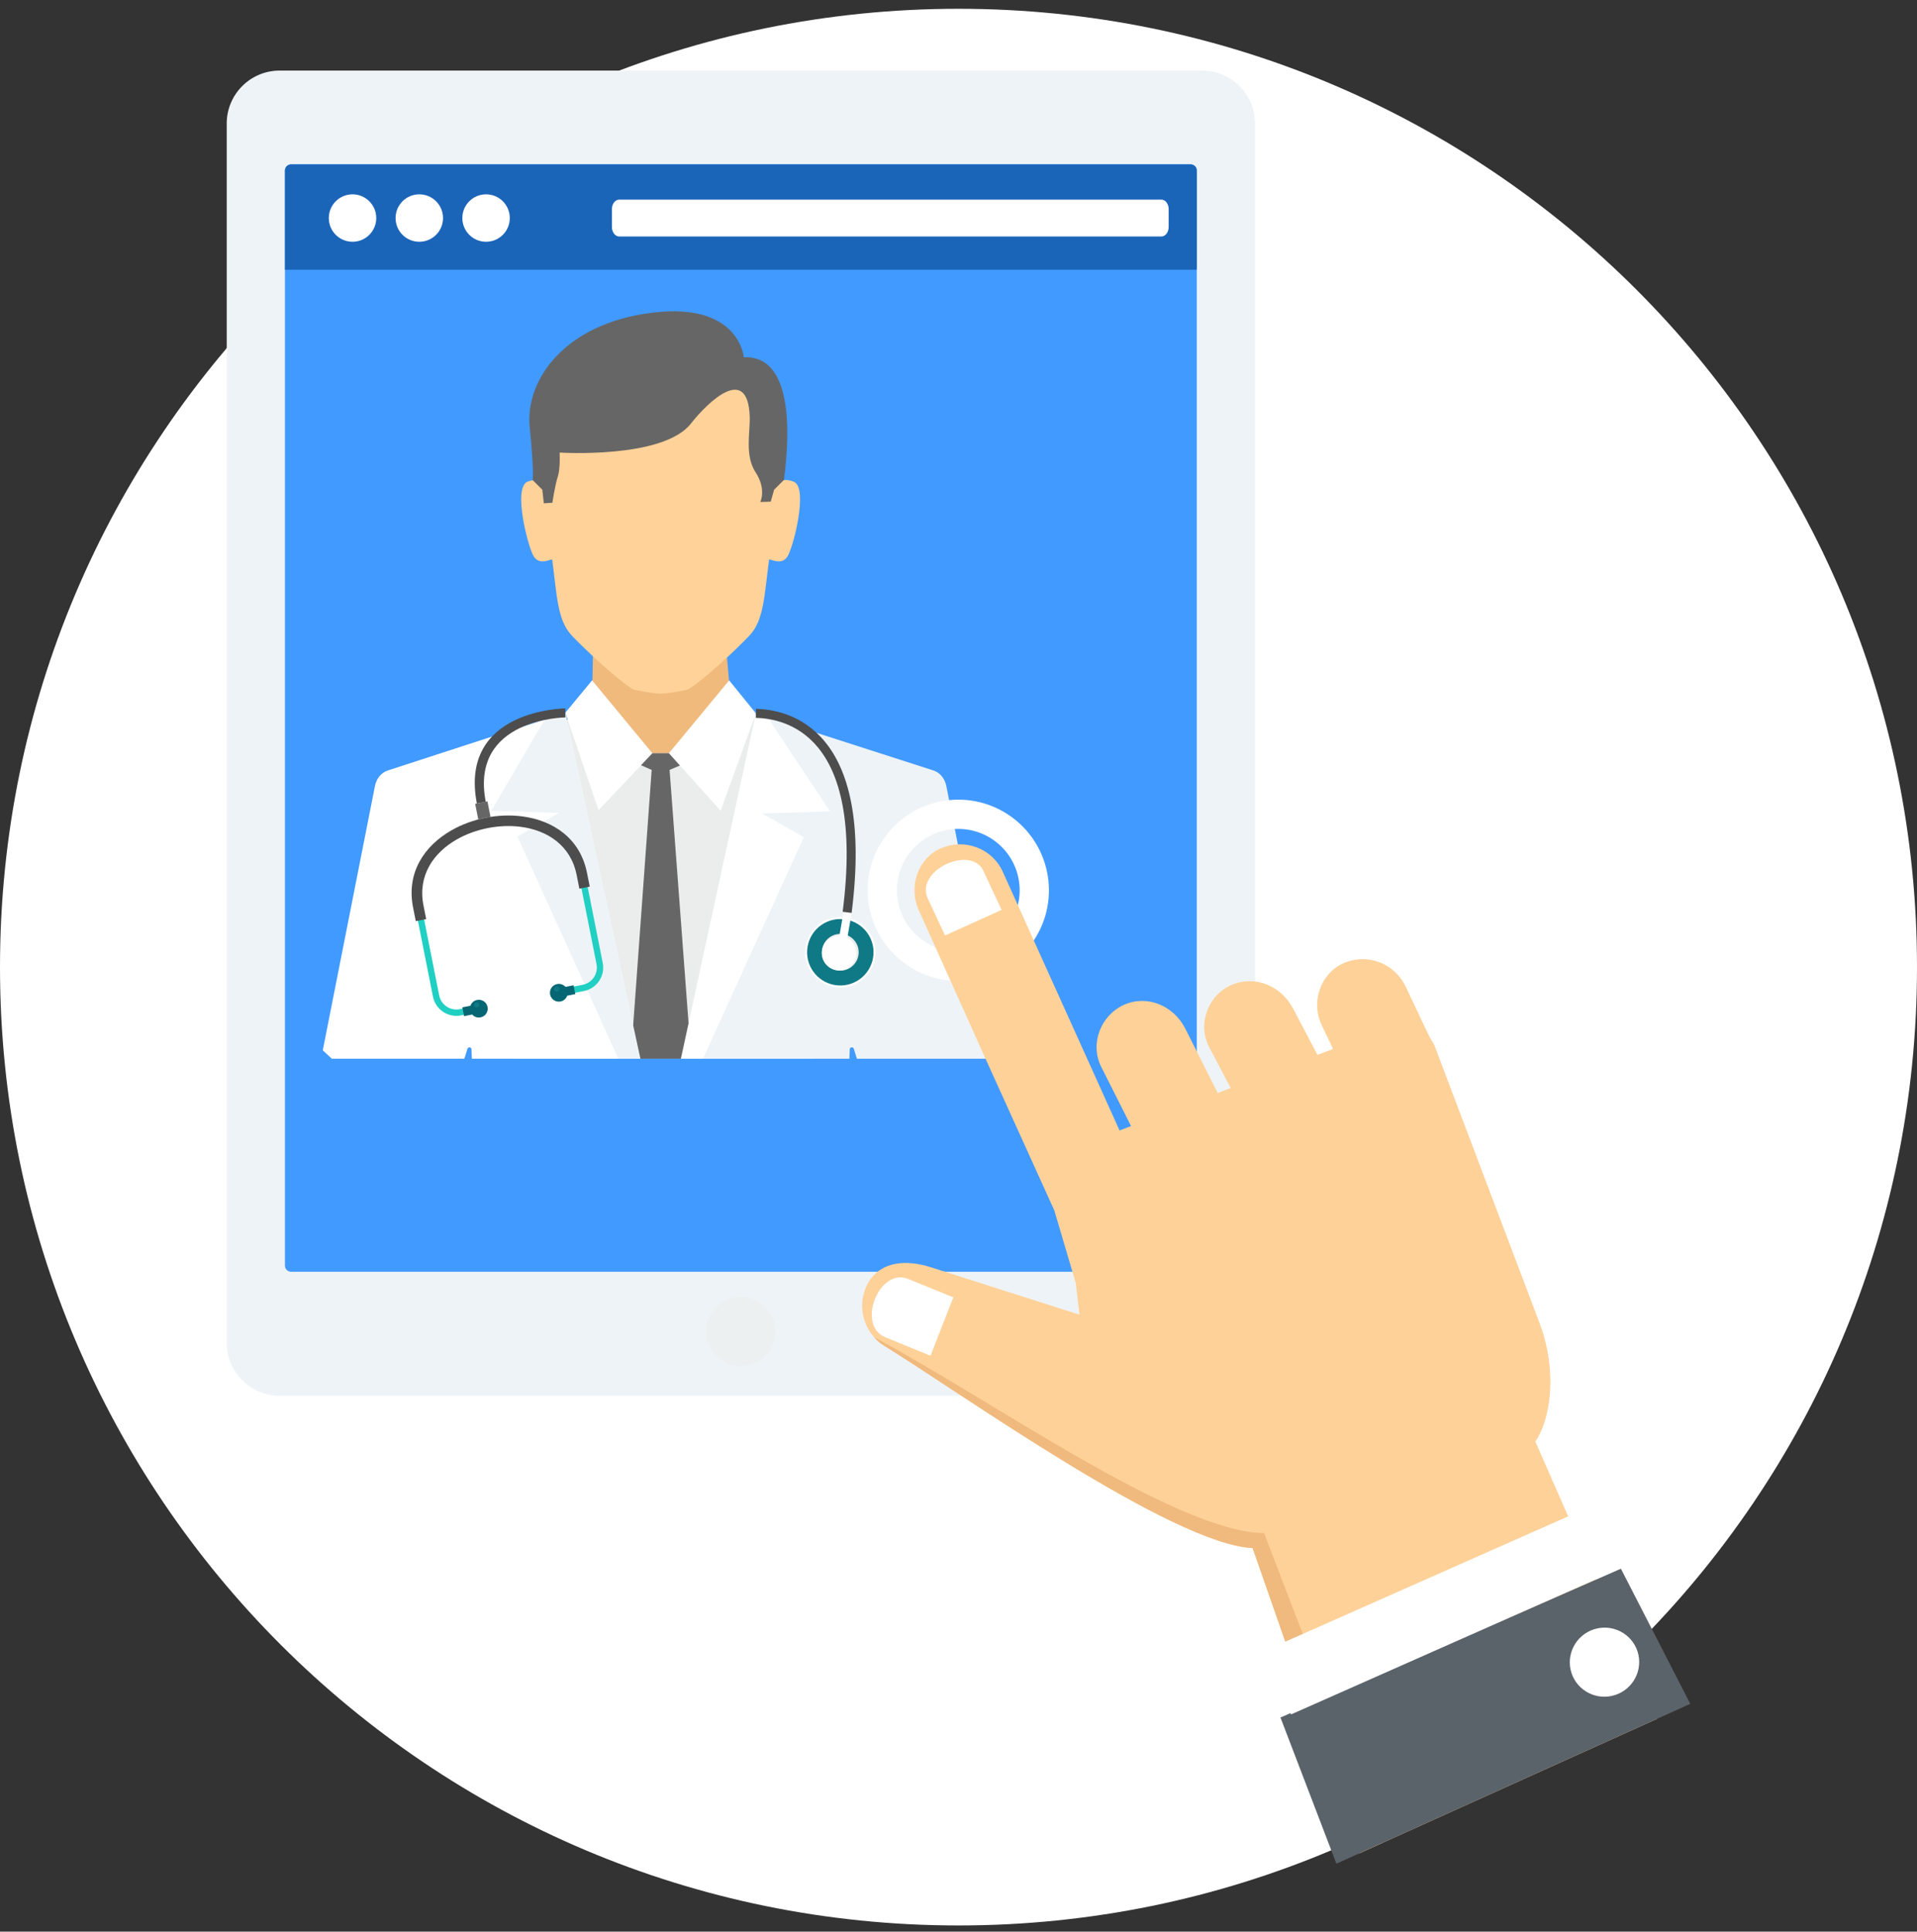 <svg width="128" height="129" viewBox="0 0 128 129" fill="none" xmlns="http://www.w3.org/2000/svg">
<rect x="0" y="0" width="128" height="129" fill="#333333" stroke="none"/>
<g clip-path="url(#clip0)">
<path d="M64 128.587C99.346 128.587 128 99.933 128 64.587C128 29.241 99.346 0.587 64 0.587C28.654 0.587 0 29.241 0 64.587C0 99.933 28.654 128.587 64 128.587Z" fill="white"/>
<path d="M18.675 4.713H80.262C82.215 4.713 83.798 6.296 83.798 8.249V89.68C83.798 91.633 82.215 93.216 80.262 93.216H18.675C16.722 93.216 15.139 91.633 15.139 89.68V8.249C15.139 6.296 16.721 4.713 18.675 4.713Z" fill="#EEF3F7"/>
<path d="M19.437 10.977H79.499C79.726 10.977 79.91 11.161 79.91 11.388V84.521C79.91 84.748 79.726 84.932 79.499 84.932H19.437C19.21 84.932 19.026 84.748 19.026 84.521V11.388C19.026 11.161 19.21 10.977 19.437 10.977Z" fill="#419AFF"/>
<path d="M49.468 91.231C50.742 91.231 51.775 90.198 51.775 88.924C51.775 87.65 50.742 86.618 49.468 86.618C48.194 86.618 47.162 87.65 47.162 88.924C47.162 90.198 48.194 91.231 49.468 91.231Z" fill="#ECF0F1"/>
<path d="M81.259 91.939C82.155 91.939 82.881 91.212 82.881 90.316C82.881 89.42 82.155 88.694 81.259 88.694C80.363 88.694 79.637 89.42 79.637 90.316C79.637 91.212 80.363 91.939 81.259 91.939Z" fill="#ECF0F1"/>
<path d="M79.91 18.011H19.026V11.388C19.026 11.162 19.211 10.977 19.437 10.977H79.499C79.726 10.977 79.91 11.162 79.91 11.388V18.011H79.91Z" fill="#1B65B9"/>
<path d="M23.539 12.978C24.414 12.978 25.123 13.687 25.123 14.562C25.123 15.437 24.415 16.146 23.539 16.146C22.664 16.146 21.955 15.438 21.955 14.562C21.955 13.687 22.664 12.978 23.539 12.978Z" fill="white"/>
<path d="M27.997 12.978C28.872 12.978 29.581 13.687 29.581 14.562C29.581 15.437 28.873 16.146 27.997 16.146C27.122 16.146 26.413 15.438 26.413 14.562C26.413 13.687 27.122 12.978 27.997 12.978Z" fill="white"/>
<path d="M32.455 12.978C33.33 12.978 34.039 13.687 34.039 14.562C34.039 15.437 33.331 16.146 32.455 16.146C31.58 16.146 30.871 15.438 30.871 14.562C30.871 13.687 31.58 12.978 32.455 12.978Z" fill="white"/>
<path d="M41.342 13.332H77.548C77.815 13.332 78.033 13.618 78.033 13.97V15.155C78.033 15.506 77.815 15.793 77.548 15.793H41.342C41.075 15.793 40.857 15.506 40.857 15.155V13.97C40.857 13.618 41.075 13.332 41.342 13.332Z" fill="white"/>
<path d="M39.534 45.437C42.585 45.437 45.636 45.437 48.687 45.437L48.738 46.062L44.264 52.844L39.459 45.995L39.534 45.437Z" fill="#B3B3B3"/>
<path d="M39.593 43.735L39.514 47.56L33.023 51.11V64.118H43.949H54.873V51.11L48.841 47.36L48.51 43.536L39.593 43.735Z" fill="#F0BA7D"/>
<path d="M36.594 32.58C36.594 32.58 36.221 31.762 35.222 32.168C34.223 32.573 35.268 36.613 35.65 37.177C36.031 37.741 36.645 37.382 36.869 37.361C37.187 39.769 37.215 41.429 38.179 42.445C39.093 43.407 41.184 45.367 42.285 46.05C43.031 46.208 43.588 46.3 44.111 46.328C44.635 46.3 45.192 46.208 45.938 46.05C47.039 45.367 49.13 43.407 50.043 42.445C51.007 41.429 51.035 39.769 51.354 37.361C51.577 37.382 52.192 37.741 52.573 37.177C52.955 36.614 53.999 32.573 53 32.168C52.001 31.762 51.629 32.58 51.629 32.58C51.629 32.58 52.616 29.408 50.861 26.284C49.658 24.144 46.914 23.034 44.111 22.952C41.309 23.034 38.565 24.144 37.362 26.284C35.606 29.408 36.594 32.58 36.594 32.58Z" fill="#FED298"/>
<path d="M36.331 48.687L37.885 48.074L39.138 46.949L43.56 50.303H44.662L49.085 46.945L51.891 48.687L56.768 56.976L54.238 70.703H34.331L29.958 57.637L36.331 48.687Z" fill="#EBECEC"/>
<path d="M50.473 47.638L48.687 45.437L44.662 50.303L48.117 54.142L50.473 47.638Z" fill="white"/>
<path d="M37.747 47.599L39.534 45.437L43.56 50.303L39.967 54.103L37.747 47.599Z" fill="white"/>
<path d="M37.747 47.599L25.913 51.448C25.432 51.604 25.129 52.013 25.032 52.509L21.552 70.144C21.751 70.332 21.953 70.519 22.157 70.703H31.009L31.211 70.041C31.231 69.976 31.292 69.936 31.36 69.944C31.427 69.952 31.478 70.006 31.482 70.073L31.506 70.703H42.762L37.747 47.599Z" fill="white"/>
<path d="M37.747 47.599L36.391 48.016L32.8 54.142L37.333 54.285L34.55 55.869L41.288 70.703H42.762L37.747 47.599Z" fill="#EEF3F7"/>
<path d="M50.473 47.638L62.31 51.448C62.792 51.603 63.093 52.013 63.191 52.51L66.671 70.144C66.471 70.332 66.269 70.519 66.064 70.703H57.213L57.01 70.041C56.99 69.977 56.928 69.936 56.861 69.944C56.794 69.952 56.743 70.006 56.739 70.073L56.716 70.703H45.461L50.473 47.638Z" fill="#EEF3F7"/>
<path d="M50.473 47.638L51.225 47.867L55.419 54.182L50.886 54.324L53.669 55.909L46.939 70.703H45.462L50.473 47.638Z" fill="white"/>
<path d="M50.766 33.525L51.463 33.501L51.687 32.706L52.343 32.051C52.776 28.79 52.905 23.713 49.666 23.859C49.666 23.859 49.374 20.157 43.534 20.884C37.693 21.609 35.054 25.379 35.369 28.525C35.683 31.671 35.557 32.051 35.557 32.051L36.212 32.706L36.311 33.611L36.884 33.574C36.884 33.574 37.064 32.364 37.244 31.832C37.423 31.3 37.367 30.223 37.367 30.223C37.367 30.223 44.266 30.663 46.13 28.291C47.281 26.826 49.925 24.289 50.059 27.803C50.098 28.845 49.711 30.407 50.452 31.544C51.194 32.681 50.766 33.525 50.766 33.525Z" fill="#666666"/>
<path d="M45.462 70.703L45.976 68.336L44.709 51.418L45.399 51.123L44.662 50.303H43.56L42.803 51.104L43.513 51.418L42.278 68.474L42.762 70.703L45.462 70.703Z" fill="#666666"/>
<path d="M55.707 65.916C54.426 65.695 53.567 64.476 53.788 63.194C54.009 61.913 55.227 61.053 56.509 61.274C57.79 61.495 58.65 62.714 58.429 63.996C58.208 65.278 56.989 66.137 55.707 65.916Z" fill="#FEFEFE"/>
<path d="M55.731 65.78C54.524 65.572 53.715 64.425 53.923 63.218C54.131 62.011 55.278 61.201 56.486 61.409C57.693 61.618 58.502 62.765 58.294 63.972C58.085 65.179 56.938 65.989 55.731 65.78Z" fill="#0F7986"/>
<path d="M55.899 64.805C55.232 64.689 54.783 64.054 54.899 63.387C55.015 62.718 55.65 62.271 56.317 62.386C56.985 62.501 57.433 63.136 57.318 63.804C57.202 64.471 56.568 64.92 55.899 64.805Z" fill="#EBECEC"/>
<path d="M56.044 62.518L56.583 62.61L56.873 60.931L56.334 60.838L56.044 62.518Z" fill="#FEFEFE"/>
<path d="M37.985 66.381L38.995 66.181C39.424 66.096 39.78 65.843 40.007 65.504C40.233 65.165 40.331 64.739 40.246 64.31L39.058 58.324C38.61 56.065 36.842 54.912 34.822 54.657C34.049 54.559 33.237 54.595 32.451 54.75C31.665 54.906 30.902 55.183 30.224 55.568C28.46 56.573 27.271 58.311 27.721 60.574L28.909 66.561C28.994 66.99 29.248 67.346 29.586 67.573L29.587 67.572C29.926 67.799 30.351 67.897 30.78 67.812L31.79 67.612L31.708 67.195L30.697 67.395C30.382 67.458 30.071 67.386 29.822 67.22V67.22C29.574 67.053 29.388 66.792 29.326 66.478L28.137 60.491C27.73 58.438 28.819 56.856 30.434 55.937C31.072 55.573 31.791 55.312 32.534 55.165C33.277 55.018 34.042 54.984 34.771 55.076C36.619 55.31 38.236 56.357 38.642 58.406L39.831 64.393C39.893 64.708 39.821 65.019 39.655 65.268C39.488 65.517 39.228 65.703 38.913 65.765L37.902 65.965L37.985 66.381Z" fill="#21D0C3"/>
<path d="M39.378 59.211L39.196 58.296C38.734 55.967 36.916 54.78 34.84 54.517C34.05 54.418 33.224 54.453 32.424 54.612C31.623 54.77 30.846 55.053 30.155 55.446C28.34 56.479 27.119 58.268 27.581 60.601L27.763 61.516L28.457 61.378L28.275 60.463C27.881 58.481 28.938 56.949 30.503 56.058C31.128 55.702 31.833 55.447 32.561 55.303C33.289 55.158 34.039 55.125 34.753 55.215C36.544 55.442 38.11 56.454 38.503 58.433L38.685 59.348L39.378 59.211Z" fill="#4D4D4D"/>
<path d="M30.988 67.861L31.529 67.754C31.664 67.906 31.874 67.985 32.089 67.942C32.41 67.879 32.619 67.566 32.555 67.244C32.492 66.923 32.179 66.714 31.858 66.778C31.643 66.82 31.479 66.973 31.412 67.166L30.871 67.273L30.988 67.861Z" fill="#076673"/>
<path d="M38.414 66.388L37.874 66.495C37.807 66.687 37.643 66.84 37.428 66.882C37.107 66.946 36.795 66.737 36.73 66.415C36.667 66.094 36.876 65.782 37.197 65.718C37.411 65.675 37.621 65.754 37.757 65.906L38.297 65.799L38.414 66.388Z" fill="#076673"/>
<path d="M32.752 54.558L32.547 53.519L32.136 53.601L31.727 53.681L31.936 54.73C32.092 54.684 32.25 54.646 32.41 54.615C32.523 54.593 32.638 54.573 32.752 54.558Z" fill="#666666"/>
<path d="M31.868 67.284C31.966 67.264 32.029 67.169 32.009 67.073C31.99 66.975 31.896 66.912 31.799 66.931C31.701 66.951 31.638 67.045 31.658 67.142C31.677 67.24 31.771 67.303 31.868 67.284Z" fill="#0F7986"/>
<path d="M37.212 66.221C37.309 66.202 37.373 66.107 37.353 66.011C37.333 65.913 37.239 65.85 37.142 65.869C37.045 65.889 36.982 65.983 37.001 66.08C37.02 66.177 37.115 66.24 37.212 66.221Z" fill="#0F7986"/>
<path d="M55.834 64.793C55.202 64.684 54.779 64.084 54.888 63.452C54.996 62.821 55.597 62.397 56.229 62.506C56.86 62.615 57.284 63.215 57.175 63.847C57.066 64.479 56.465 64.903 55.834 64.793Z" fill="#FEFEFE"/>
<path d="M37.752 47.911C37.734 47.911 31.356 47.964 32.433 53.544L31.84 53.658C30.626 47.367 37.725 47.309 37.745 47.309L37.752 47.911Z" fill="#4D4D4D"/>
<path d="M50.479 47.337C51.52 47.365 53.532 47.649 55.08 49.532C56.595 51.375 57.657 54.76 56.863 60.966L56.265 60.891C57.034 54.884 56.041 51.65 54.615 49.916C53.221 48.221 51.405 47.965 50.466 47.94L50.479 47.337Z" fill="#4D4D4D"/>
<path d="M59.103 55.881C58.116 57.228 57.769 58.85 58.006 60.381C58.243 61.911 59.063 63.352 60.411 64.339C61.759 65.326 63.381 65.673 64.911 65.436C66.442 65.2 67.882 64.379 68.87 63.031C69.856 61.682 70.204 60.061 69.967 58.531C69.73 57 68.909 55.559 67.561 54.572C66.213 53.585 64.592 53.238 63.061 53.475C61.531 53.712 60.09 54.532 59.103 55.881ZM59.937 60.082C59.776 59.046 60.012 57.948 60.68 57.035C61.349 56.122 62.324 55.566 63.36 55.406C64.396 55.246 65.494 55.481 66.407 56.15C67.32 56.818 67.875 57.794 68.035 58.829C68.196 59.865 67.961 60.963 67.292 61.876C66.624 62.789 65.648 63.344 64.613 63.505C63.577 63.665 62.479 63.43 61.566 62.761C60.653 62.093 60.097 61.118 59.937 60.082Z" fill="white"/>
<path d="M57.988 85.642H57.988C58.841 84.198 60.55 84.118 62.15 84.629L72.08 87.799L71.834 85.7L70.399 80.839L65.874 70.858L61.345 60.779C60.636 59.2 61.291 57.298 62.854 56.638C64.416 55.977 66.247 56.649 66.96 58.226L74.754 75.494L75.521 75.202L73.531 71.25C72.753 69.705 73.496 67.811 75.038 67.109C76.583 66.408 78.367 67.152 79.145 68.697L81.307 72.992L82.175 72.662L80.731 69.914C79.928 68.383 80.678 66.434 82.239 65.773C83.802 65.112 85.541 65.83 86.346 67.362L87.968 70.45L89.008 70.053L88.246 68.447C87.506 66.884 88.193 64.967 89.755 64.306C91.317 63.645 93.121 64.332 93.861 65.894L95.438 69.223L95.76 69.766L102.796 88.352C103.751 90.873 103.659 93.389 103.098 95.061C102.937 95.54 102.74 95.949 102.515 96.27L110.646 114.788L90.753 123.775L83.638 103.384C78.287 103.137 64.159 93.028 59.046 89.876C57.611 88.99 57.135 87.084 57.988 85.642Z" fill="#FED198"/>
<path d="M92.337 123.058L90.753 123.774L83.638 103.382C78.287 103.136 64.159 93.027 59.046 89.875C58.789 89.716 58.563 89.525 58.369 89.308C65.871 93.281 78.478 102.306 84.404 102.389L92.337 123.058Z" fill="#F0B97D"/>
<path d="M85.498 114.7L108.23 104.763L112.862 113.786L89.232 124.461L85.498 114.7Z" fill="#5B636A"/>
<path d="M84.396 110.266L105.696 100.828L107.509 105.053L86.209 114.492L84.396 110.266Z" fill="white"/>
<path d="M106.214 108.891C107.389 108.381 108.752 108.914 109.26 110.081C109.768 111.247 109.227 112.608 108.053 113.118C106.879 113.628 105.515 113.095 105.007 111.929C104.5 110.761 105.041 109.402 106.214 108.891Z" fill="white"/>
<path d="M65.73 58.307L66.877 60.767L63.101 62.474L61.953 60.014C61.05 58.077 65.025 56.307 65.73 58.307ZM60.641 85.411L63.656 86.64L62.131 90.538L59.116 89.31C57.157 88.51 58.698 84.618 60.641 85.411Z" fill="white"/>
</g>
<defs>
<clipPath id="clip0">
<rect width="128" height="128" fill="white" transform="translate(0 0.587)"/>
</clipPath>
</defs>
</svg>
